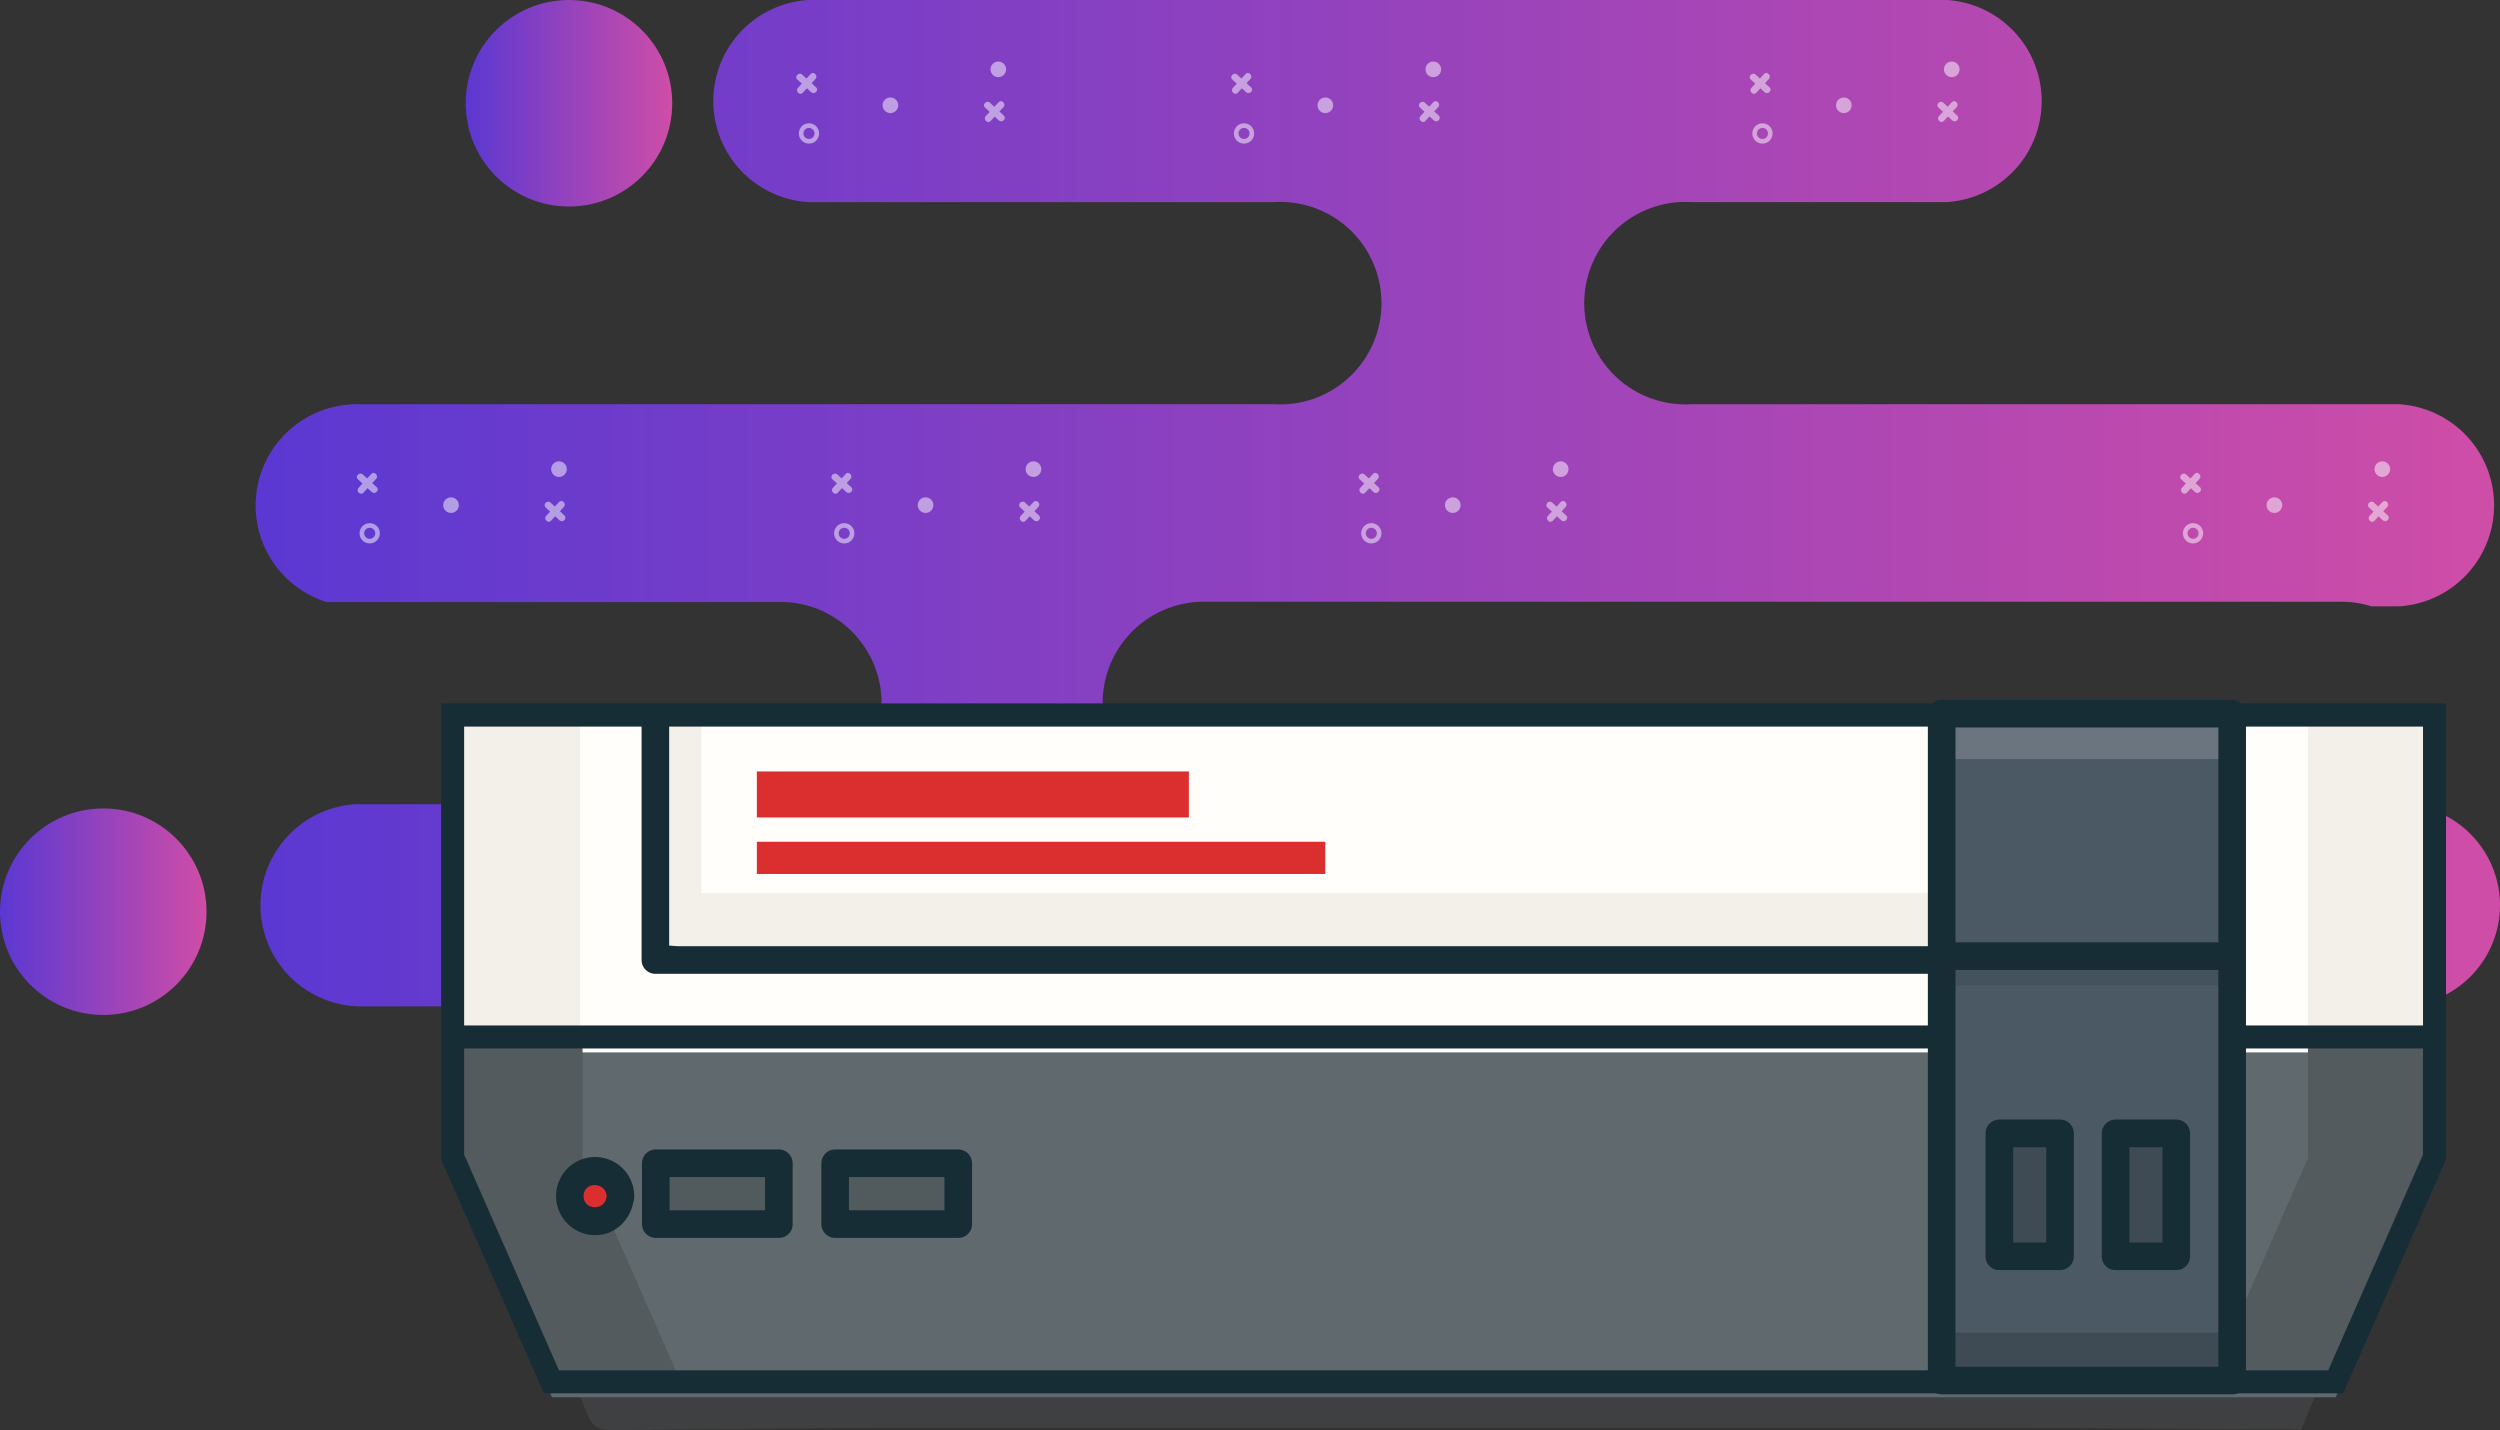 <svg xmlns="http://www.w3.org/2000/svg" xmlns:xlink="http://www.w3.org/1999/xlink" viewBox="0 0 543.27 310.77"><rect x="0" y="0" width="543.27" height="310.77" fill="#333333" stroke="none"/><defs><style>.cls-1{fill:url(#linear-gradient);}.cls-2{fill:url(#linear-gradient-2);}.cls-3{fill:url(#linear-gradient-3);}.cls-4{opacity:0.5;}.cls-5{fill:#fff;}.cls-6{opacity:0.25;}.cls-7{fill:#60696d;}.cls-8{fill:#fffefa;}.cls-9{fill:#f2f0e9;}.cls-10{fill:#535b5e;}.cls-11,.cls-17{fill:#172d35;}.cls-12{fill:#db2e2f;}.cls-13{fill:#515b5e;}.cls-14{fill:#4b5964;}.cls-15{fill:#3e4a54;}.cls-16{fill:#6a757f;}.cls-17{opacity:0.15;}</style><linearGradient id="linear-gradient" x1="55.38" y1="109.32" x2="543.27" y2="109.32" gradientUnits="userSpaceOnUse"><stop offset="0" stop-color="#5b38d2"/><stop offset="1" stop-color="#cf4da7"/></linearGradient><linearGradient id="linear-gradient-2" x1="101.21" y1="22.44" x2="146.08" y2="22.44" xlink:href="#linear-gradient"/><linearGradient id="linear-gradient-3" x1="0" y1="198.12" x2="44.87" y2="198.12" xlink:href="#linear-gradient"/></defs><title>Asset 10</title><g id="Layer_2" data-name="Layer 2"><g id="Layer_1-2" data-name="Layer 1"><path class="cls-1" d="M543.27,196.68a22,22,0,0,1-22,22h-444a22,22,0,0,1,0-43.92H170.9a22,22,0,0,0,0-43.92H71a22,22,0,0,1,6.38-43H276.88a22,22,0,1,0,0-43.92H175.68a22,22,0,0,1,0-43.92H423a22,22,0,0,1,0,43.92H367.59a22,22,0,1,0,0,43.92H521.31a22,22,0,0,1,0,43.92h-6a21.72,21.72,0,0,0-6.38-1H261.61a22,22,0,0,0-22,22,22,22,0,0,0,22,22h259.7A22,22,0,0,1,543.27,196.68Z"/><circle class="cls-2" cx="123.64" cy="22.44" r="22.44"/><circle class="cls-3" cx="22.44" cy="198.12" r="22.44"/><g class="cls-4"><circle class="cls-5" cx="201.13" cy="109.77" r="1.7"/><circle class="cls-5" cx="224.58" cy="101.95" r="1.7"/><path class="cls-5" d="M183.46,118.09a2.2,2.2,0,1,1,2.2-2.2A2.2,2.2,0,0,1,183.46,118.09Zm0-3.4a1.2,1.2,0,1,0,1.2,1.2A1.2,1.2,0,0,0,183.46,114.69Z"/><path class="cls-5" d="M180.91,104.17l3,2.75c.71.65,1.78-.41,1.06-1.06l-3-2.75c-.71-.65-1.78.41-1.06,1.06Z"/><path class="cls-5" d="M183.79,103,181,106c-.65.71.41,1.78,1.06,1.06l2.75-3c.65-.71-.41-1.78-1.06-1.06Z"/><path class="cls-5" d="M224.59,109.1l-2.78,3c-.66.71.4,1.77,1.06,1.06l2.78-3c.66-.71-.4-1.77-1.06-1.06Z"/><path class="cls-5" d="M225.76,112l-3-2.78c-.71-.66-1.77.4-1.06,1.06l3,2.78c.71.66,1.77-.4,1.06-1.06Z"/><circle class="cls-5" cx="315.7" cy="109.77" r="1.7"/><circle class="cls-5" cx="339.15" cy="101.95" r="1.7"/><path class="cls-5" d="M298,118.09a2.2,2.2,0,1,1,2.2-2.2A2.2,2.2,0,0,1,298,118.09Zm0-3.4a1.2,1.2,0,1,0,1.2,1.2A1.2,1.2,0,0,0,298,114.69Z"/><path class="cls-5" d="M295.48,104.17l3,2.75c.71.65,1.78-.41,1.06-1.06l-3-2.75c-.71-.65-1.78.41-1.06,1.06Z"/><path class="cls-5" d="M298.36,103l-2.75,3c-.65.71.41,1.78,1.06,1.06l2.75-3c.65-.71-.41-1.78-1.06-1.06Z"/><path class="cls-5" d="M339.16,109.1l-2.78,3c-.66.71.4,1.77,1.06,1.06l2.78-3c.66-.71-.4-1.77-1.06-1.06Z"/><path class="cls-5" d="M340.33,112l-3-2.78c-.71-.66-1.77.4-1.06,1.06l3,2.78c.71.66,1.77-.4,1.06-1.06Z"/><circle class="cls-5" cx="494.24" cy="109.77" r="1.7"/><circle class="cls-5" cx="517.7" cy="101.95" r="1.7"/><path class="cls-5" d="M476.57,118.09a2.2,2.2,0,1,1,2.2-2.2A2.2,2.2,0,0,1,476.57,118.09Zm0-3.4a1.2,1.2,0,1,0,1.2,1.2A1.2,1.2,0,0,0,476.57,114.69Z"/><path class="cls-5" d="M474,104.17l3,2.75c.71.65,1.78-.41,1.06-1.06l-3-2.75c-.71-.65-1.78.41-1.06,1.06Z"/><path class="cls-5" d="M476.91,103l-2.75,3c-.65.71.41,1.78,1.06,1.06l2.75-3c.65-.71-.41-1.78-1.06-1.06Z"/><path class="cls-5" d="M517.71,109.1l-2.78,3c-.66.71.4,1.77,1.06,1.06l2.78-3c.66-.71-.4-1.77-1.06-1.06Z"/><path class="cls-5" d="M518.87,112l-3-2.78c-.71-.66-1.77.4-1.06,1.06l3,2.78c.71.66,1.77-.4,1.06-1.06Z"/><circle class="cls-5" cx="98.01" cy="109.77" r="1.7"/><circle class="cls-5" cx="121.47" cy="101.95" r="1.7"/><path class="cls-5" d="M80.34,118.09a2.2,2.2,0,1,1,2.2-2.2A2.2,2.2,0,0,1,80.34,118.09Zm0-3.4a1.2,1.2,0,1,0,1.2,1.2A1.2,1.2,0,0,0,80.34,114.69Z"/><path class="cls-5" d="M77.79,104.17l3,2.75c.71.65,1.78-.41,1.06-1.06l-3-2.75c-.71-.65-1.78.41-1.06,1.06Z"/><path class="cls-5" d="M80.67,103l-2.75,3c-.65.71.41,1.78,1.06,1.06l2.75-3c.65-.71-.41-1.78-1.06-1.06Z"/><path class="cls-5" d="M121.47,109.1l-2.78,3c-.66.71.4,1.77,1.06,1.06l2.78-3c.66-.71-.4-1.77-1.06-1.06Z"/><path class="cls-5" d="M122.64,112l-3-2.78c-.71-.66-1.77.4-1.06,1.06l3,2.78c.71.66,1.77-.4,1.06-1.06Z"/></g><g class="cls-4"><circle class="cls-5" cx="193.49" cy="22.88" r="1.7"/><circle class="cls-5" cx="216.94" cy="15.07" r="1.7"/><path class="cls-5" d="M175.82,31.2A2.2,2.2,0,1,1,178,29,2.2,2.2,0,0,1,175.82,31.2Zm0-3.4A1.2,1.2,0,1,0,177,29,1.2,1.2,0,0,0,175.82,27.8Z"/><path class="cls-5" d="M173.27,17.28l3,2.75c.71.65,1.78-.41,1.06-1.06l-3-2.75c-.71-.65-1.78.41-1.06,1.06Z"/><path class="cls-5" d="M176.15,16.09l-2.75,3c-.65.71.41,1.78,1.06,1.06l2.75-3c.65-.71-.41-1.78-1.06-1.06Z"/><path class="cls-5" d="M217,22.22l-2.78,3c-.66.71.4,1.77,1.06,1.06l2.78-3c.66-.71-.4-1.77-1.06-1.06Z"/><path class="cls-5" d="M218.12,25.1l-3-2.78c-.71-.66-1.77.4-1.06,1.06l3,2.78c.71.66,1.77-.4,1.06-1.06Z"/><circle class="cls-5" cx="288.01" cy="22.88" r="1.7"/><circle class="cls-5" cx="311.47" cy="15.07" r="1.7"/><path class="cls-5" d="M270.34,31.2a2.2,2.2,0,1,1,2.2-2.2A2.2,2.2,0,0,1,270.34,31.2Zm0-3.4a1.2,1.2,0,1,0,1.2,1.2A1.2,1.2,0,0,0,270.34,27.8Z"/><path class="cls-5" d="M267.79,17.28l3,2.75c.71.65,1.78-.41,1.06-1.06l-3-2.75c-.71-.65-1.78.41-1.06,1.06Z"/><path class="cls-5" d="M270.67,16.09l-2.75,3c-.65.71.41,1.78,1.06,1.06l2.75-3c.65-.71-.41-1.78-1.06-1.06Z"/><path class="cls-5" d="M311.47,22.22l-2.78,3c-.66.71.4,1.77,1.06,1.06l2.78-3c.66-.71-.4-1.77-1.06-1.06Z"/><path class="cls-5" d="M312.64,25.1l-3-2.78c-.71-.66-1.77.4-1.06,1.06l3,2.78c.71.66,1.77-.4,1.06-1.06Z"/><circle class="cls-5" cx="400.68" cy="22.88" r="1.7"/><circle class="cls-5" cx="424.13" cy="15.07" r="1.7"/><path class="cls-5" d="M383,31.2a2.2,2.2,0,1,1,2.2-2.2A2.2,2.2,0,0,1,383,31.2Zm0-3.4a1.2,1.2,0,1,0,1.2,1.2A1.2,1.2,0,0,0,383,27.8Z"/><path class="cls-5" d="M380.46,17.28l3,2.75c.71.65,1.78-.41,1.06-1.06l-3-2.75c-.71-.65-1.78.41-1.06,1.06Z"/><path class="cls-5" d="M383.34,16.09l-2.75,3c-.65.71.41,1.78,1.06,1.06l2.75-3c.65-.71-.41-1.78-1.06-1.06Z"/><path class="cls-5" d="M424.14,22.22l-2.78,3c-.66.71.4,1.77,1.06,1.06l2.78-3c.66-.71-.4-1.77-1.06-1.06Z"/><path class="cls-5" d="M425.3,25.1l-3-2.78c-.71-.66-1.77.4-1.06,1.06l3,2.78c.71.66,1.77-.4,1.06-1.06Z"/></g><g class="cls-4"><circle class="cls-5" cx="139.07" cy="198.56" r="1.7"/><circle class="cls-5" cx="162.52" cy="190.74" r="1.7"/><path class="cls-5" d="M121.4,206.88a2.2,2.2,0,1,1,2.2-2.2A2.2,2.2,0,0,1,121.4,206.88Zm0-3.4a1.2,1.2,0,1,0,1.2,1.2A1.2,1.2,0,0,0,121.4,203.48Z"/><path class="cls-5" d="M118.85,193l3,2.75c.71.65,1.78-.41,1.06-1.06l-3-2.75c-.71-.65-1.78.41-1.06,1.06Z"/><path class="cls-5" d="M121.73,191.77l-2.75,3c-.65.71.41,1.78,1.06,1.06l2.75-3c.65-.71-.41-1.78-1.06-1.06Z"/><path class="cls-5" d="M162.53,197.9l-2.78,3c-.66.71.4,1.77,1.06,1.06l2.78-3c.66-.71-.4-1.77-1.06-1.06Z"/><path class="cls-5" d="M163.7,200.78l-3-2.78c-.71-.66-1.77.4-1.06,1.06l3,2.78c.71.66,1.77-.4,1.06-1.06Z"/><circle class="cls-5" cx="288.01" cy="198.56" r="1.7"/><circle class="cls-5" cx="311.47" cy="190.74" r="1.7"/><path class="cls-5" d="M270.34,206.88a2.2,2.2,0,1,1,2.2-2.2A2.2,2.2,0,0,1,270.34,206.88Zm0-3.4a1.2,1.2,0,1,0,1.2,1.2A1.2,1.2,0,0,0,270.34,203.48Z"/><path class="cls-5" d="M267.79,193l3,2.75c.71.65,1.78-.41,1.06-1.06l-3-2.75c-.71-.65-1.78.41-1.06,1.06Z"/><path class="cls-5" d="M270.67,191.77l-2.75,3c-.65.71.41,1.78,1.06,1.06l2.75-3c.65-.71-.41-1.78-1.06-1.06Z"/><path class="cls-5" d="M311.47,197.9l-2.78,3c-.66.71.4,1.77,1.06,1.06l2.78-3c.66-.71-.4-1.77-1.06-1.06Z"/><path class="cls-5" d="M312.64,200.78l-3-2.78c-.71-.66-1.77.4-1.06,1.06l3,2.78c.71.66,1.77-.4,1.06-1.06Z"/><circle class="cls-5" cx="467.51" cy="198.56" r="1.7"/><circle class="cls-5" cx="490.96" cy="190.74" r="1.7"/><path class="cls-5" d="M449.84,206.88a2.2,2.2,0,1,1,2.2-2.2A2.2,2.2,0,0,1,449.84,206.88Zm0-3.4a1.2,1.2,0,1,0,1.2,1.2A1.2,1.2,0,0,0,449.84,203.48Z"/><path class="cls-5" d="M447.29,193l3,2.75c.71.65,1.78-.41,1.06-1.06l-3-2.75c-.71-.65-1.78.41-1.06,1.06Z"/><path class="cls-5" d="M450.17,191.77l-2.75,3c-.65.71.41,1.78,1.06,1.06l2.75-3c.65-.71-.41-1.78-1.06-1.06Z"/><path class="cls-5" d="M491,197.9l-2.78,3c-.66.71.4,1.77,1.06,1.06l2.78-3c.66-.71-.4-1.77-1.06-1.06Z"/><path class="cls-5" d="M492.14,200.78l-3-2.78c-.71-.66-1.77.4-1.06,1.06l3,2.78c.71.66,1.77-.4,1.06-1.06Z"/></g><g class="cls-6"><path class="cls-7" d="M520.66,165.39H478.58v-.82H418.15v.82h-258v-.55h-9.55v.55H108.41v96.07l18.16,43.19c1.71,4.06,1.73,6.16,6.64,6.11l14.65-.13c14-.12,28-.31,41.94-.31H440.34c19.91,0,39.82.27,59.73.27l20.55-48.86v-.17l0-.1Z"/></g><path class="cls-8" d="M313.7,155.35H529v96.07l-21.46,48.86H119.83L98.36,251.42V155.35H313.7Z"/><polygon class="cls-9" points="147.5 300.55 120.06 300.55 98.59 251.69 98.59 155.62 126.04 155.62 126.04 251.69 147.5 300.55"/><polygon class="cls-9" points="480.08 300.55 507.52 300.55 528.99 251.69 528.99 155.62 501.54 155.62 501.54 251.69 480.08 300.55"/><polyline class="cls-8" points="142.42 155.9 142.42 208.33 484.98 208.33 484.98 155.9"/><polygon class="cls-9" points="484.98 154.8 484.98 207.23 142.42 207.23 142.42 154.8 152.39 154.8 152.39 194.05 475.01 194.05 475.01 154.8 484.98 154.8"/><polygon class="cls-7" points="528.99 228.69 528.99 254.87 507.57 303.63 119.94 303.63 98.59 255.04 98.59 228.69 528.99 228.69"/><polygon class="cls-10" points="528.99 225.34 528.99 251.52 507.57 300.28 480.2 300.28 501.54 251.69 501.54 225.34 528.99 225.34"/><polygon class="cls-10" points="147.93 300.28 120.48 300.28 99.14 251.69 99.14 225.34 126.59 225.34 126.59 251.69 147.93 300.28"/><path class="cls-11" d="M509.2,302.78h-391L95.86,251.95v-99.1H531.54v99.1Zm-387.74-5H505.94l20.6-46.88v-93H100.86v93Z"/><rect class="cls-11" x="99.2" y="222.84" width="428.16" height="5"/><path class="cls-11" d="M139.42,156.19v52.43a3,3,0,0,0,3,3H471c4.39,0,9,.4,13.36,0,.2,0,.4,0,.6,0a3,3,0,0,0,3-3V156.19c0-3.86-6-3.87-6,0v52.43l3-3H147.62c-1.32,0-3.33-.39-4.61,0a2.38,2.38,0,0,1-.6,0l3,3V156.19c0-3.86-6-3.87-6,0Z"/><rect class="cls-12" x="164.47" y="167.64" width="93.88" height="10"/><rect class="cls-12" x="164.47" y="182.92" width="123.52" height="7"/><rect class="cls-13" x="142.51" y="252.79" width="26.74" height="13.18"/><rect class="cls-13" x="181.49" y="252.79" width="26.74" height="13.18"/><path class="cls-11" d="M169.25,263H142.51l3,3V252.79l-3,3h26.74l-3-3V266c0,3.86,6,3.87,6,0V252.79a3,3,0,0,0-3-3H142.51a3,3,0,0,0-3,3V266a3,3,0,0,0,3,3h26.74C173.11,269,173.11,263,169.25,263Z"/><path class="cls-11" d="M208.22,263H181.49l3,3V252.79l-3,3h26.74l-3-3V266c0,3.86,6,3.87,6,0V252.79a3,3,0,0,0-3-3H181.49a3,3,0,0,0-3,3V266a3,3,0,0,0,3,3h26.74C212.09,269,212.09,263,208.22,263Z"/><rect class="cls-14" x="421.94" y="155.08" width="63.13" height="144.93"/><polygon class="cls-15" points="485.07 289.57 485.07 300 421.94 300 421.94 289.57 475.74 289.57 475.74 289.57 485.07 289.57"/><polygon class="cls-16" points="485.07 154.53 485.07 164.96 421.94 164.96 421.94 154.53 475.74 154.53 475.74 154.53 485.07 154.53"/><path class="cls-11" d="M485.07,297H421.94l3,3V155.08l-3,3h63.13l-3-3V300c0,3.86,6,3.87,6,0V155.08a3,3,0,0,0-3-3H421.94a3,3,0,0,0-3,3V300a3,3,0,0,0,3,3h63.13C488.93,303,488.94,297,485.07,297Z"/><rect class="cls-15" x="434.48" y="246.29" width="13.18" height="26.74"/><rect class="cls-15" x="459.74" y="246.29" width="13.18" height="26.74"/><path class="cls-11" d="M437.48,273V246.29l-3,3h13.18l-3-3V273l3-3H434.48c-3.86,0-3.87,6,0,6h13.18a3,3,0,0,0,3-3V246.29a3,3,0,0,0-3-3H434.48a3,3,0,0,0-3,3V273C431.48,276.89,437.48,276.89,437.48,273Z"/><path class="cls-11" d="M462.74,273V246.29l-3,3h13.18l-3-3V273l3-3H459.74c-3.86,0-3.87,6,0,6h13.18a3,3,0,0,0,3-3V246.29a3,3,0,0,0-3-3H459.74a3,3,0,0,0-3,3V273C456.74,276.89,462.74,276.89,462.74,273Z"/><circle class="cls-12" cx="128.78" cy="259.38" r="5.49"/><path class="cls-11" d="M131.82,259.93c-.17,3.2-5,3.22-5,0s4.81-3.19,5,0c.21,3.84,6.21,3.86,6,0A8.49,8.49,0,1,0,129,268.4c4.91.2,8.54-3.77,8.79-8.47C138,256.07,132,256.08,131.82,259.93Z"/><path class="cls-11" d="M421.94,210.78h63c3.86,0,3.87-6,0-6h-63c-3.86,0-3.87,6,0,6Z"/><path class="cls-17" d="M421.94,214.07h63c3.86,0,3.87-6,0-6h-63c-3.86,0-3.87,6,0,6Z"/></g></g></svg>